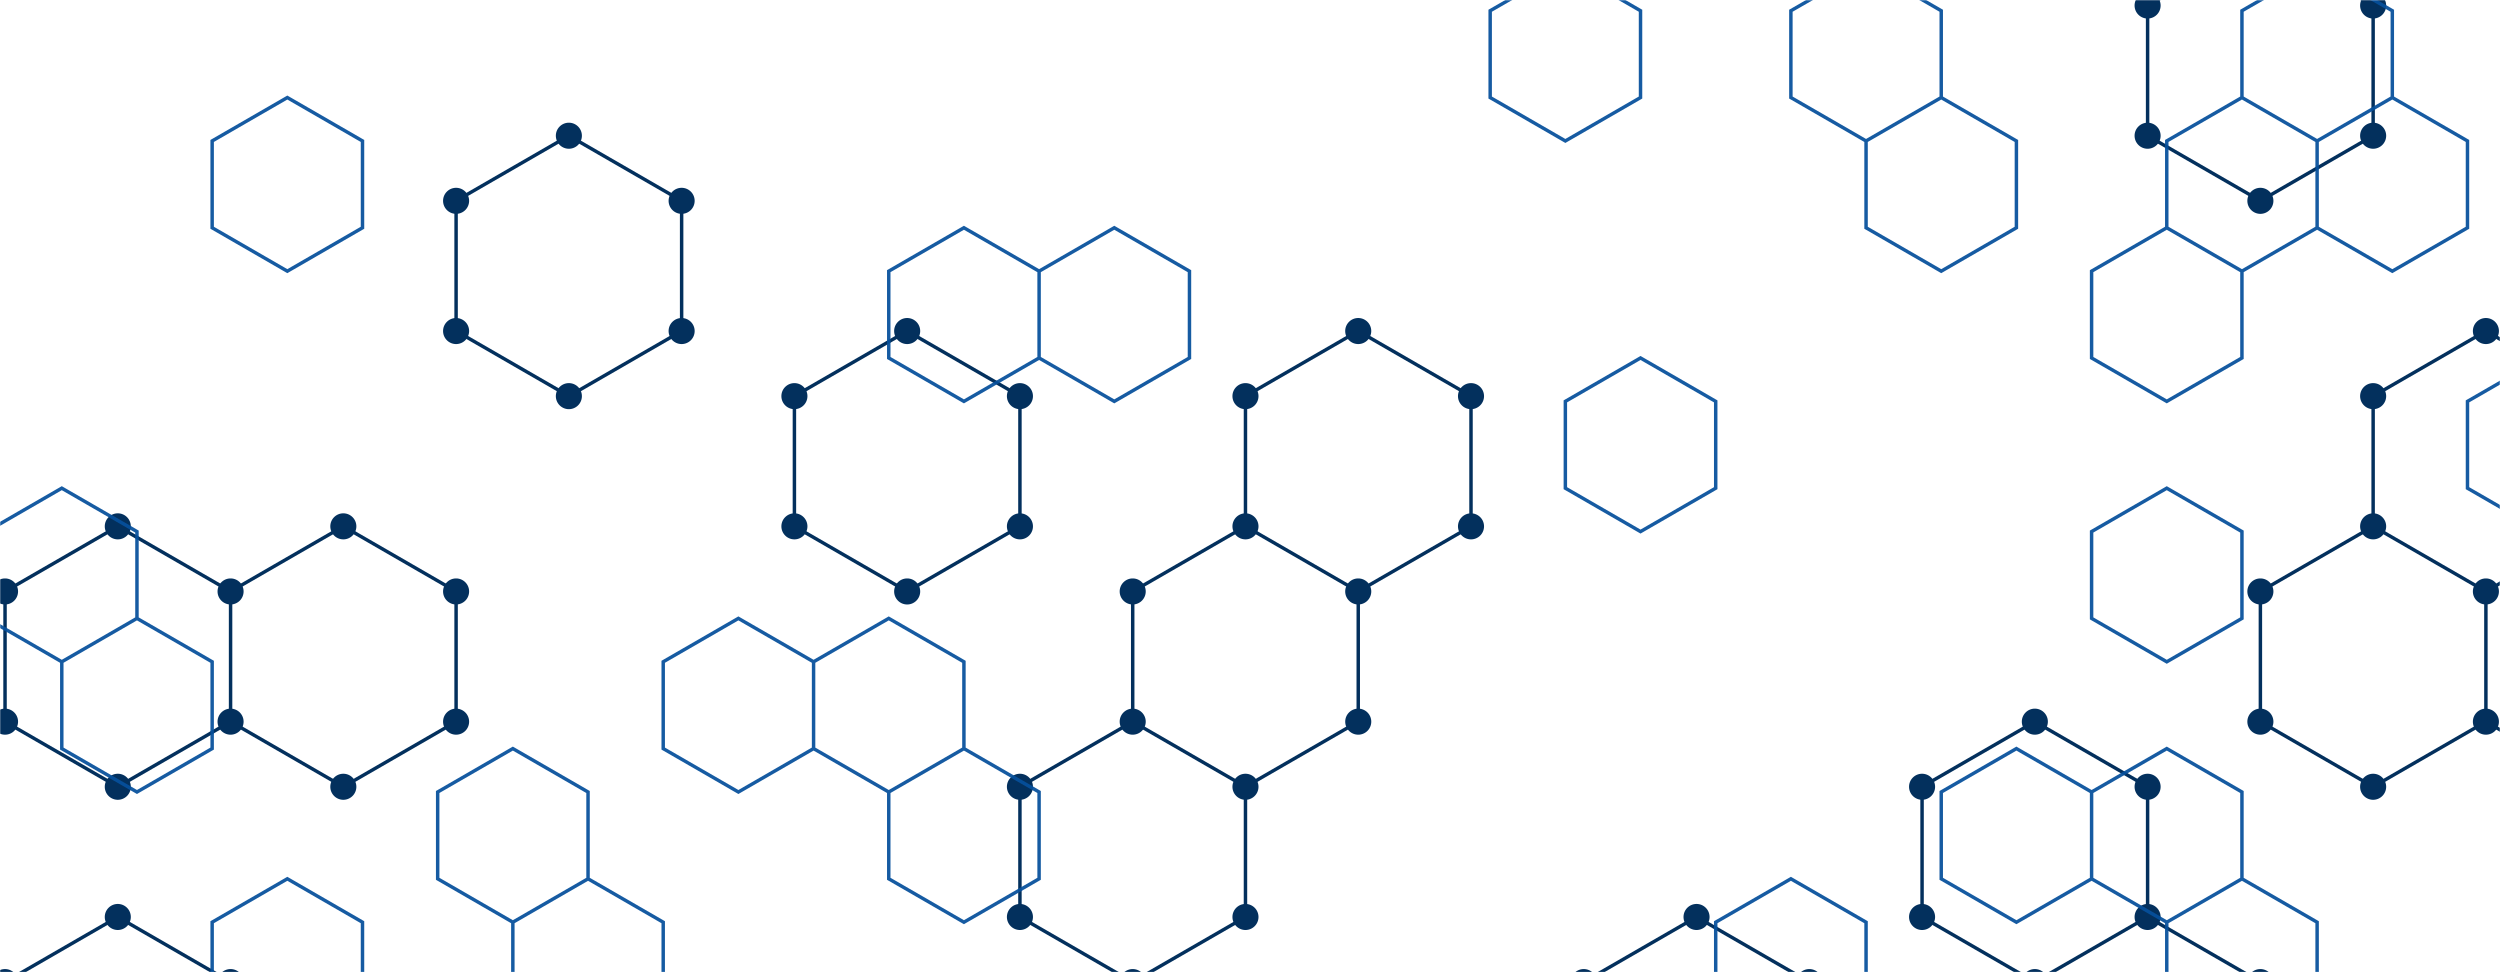 <svg xmlns="http://www.w3.org/2000/svg" version="1.1" xmlns:xlink="http://www.w3.org/1999/xlink" xmlns:svgjs="http://svgjs.com/svgjs" width="1440" height="560" preserveAspectRatio="none" viewBox="0 0 1440 560"><g mask="url(&quot;#SvgjsMask1184&quot;)" fill="none"><path d="M67.85 303.18L132.81 340.68L132.81 415.68L67.85 453.18L2.9 415.68L2.9 340.68zM67.85 528.18L132.81 565.68L132.81 640.68L67.85 678.18L2.9 640.68L2.9 565.68zM197.76 303.18L262.71 340.68L262.71 415.68L197.76 453.18L132.81 415.68L132.81 340.68zM327.67 78.18L392.62 115.68L392.62 190.68L327.67 228.18L262.71 190.68L262.71 115.68zM522.53 190.68L587.48 228.18L587.48 303.18L522.53 340.68L457.58 303.18L457.58 228.18zM717.39 303.18L782.35 340.68L782.35 415.68L717.39 453.18L652.44 415.68L652.44 340.68zM652.44 415.68L717.39 453.18L717.39 528.18L652.44 565.68L587.48 528.18L587.48 453.18zM782.34 190.68L847.3 228.18L847.3 303.18L782.34 340.68L717.39 303.18L717.39 228.18zM977.21 528.18L1042.16 565.68L1042.16 640.68L977.21 678.18L912.25 640.68L912.25 565.68zM1172.07 415.68L1237.02 453.18L1237.02 528.18L1172.07 565.68L1107.11 528.18L1107.11 453.18zM1237.02 528.18L1301.97 565.68L1301.97 640.68L1237.02 678.18L1172.07 640.68L1172.07 565.68zM1301.98 -34.32L1366.93 3.18L1366.93 78.18L1301.98 115.68L1237.02 78.18L1237.02 3.18zM1366.93 303.18L1431.88 340.68L1431.88 415.68L1366.93 453.18L1301.98 415.68L1301.98 340.68zM1431.88 190.68L1496.84 228.18L1496.84 303.18L1431.88 340.68L1366.93 303.18L1366.93 228.18zM1496.84 303.18L1561.79 340.68L1561.79 415.68L1496.84 453.18L1431.88 415.68L1431.88 340.68z" stroke="#03305d" stroke-width="2"></path><path d="M60.35 303.18 a7.5 7.5 0 1 0 15 0 a7.5 7.5 0 1 0 -15 0zM125.31 340.68 a7.5 7.5 0 1 0 15 0 a7.5 7.5 0 1 0 -15 0zM125.31 415.68 a7.5 7.5 0 1 0 15 0 a7.5 7.5 0 1 0 -15 0zM60.35 453.18 a7.5 7.5 0 1 0 15 0 a7.5 7.5 0 1 0 -15 0zM-4.6 415.68 a7.5 7.5 0 1 0 15 0 a7.5 7.5 0 1 0 -15 0zM-4.6 340.68 a7.5 7.5 0 1 0 15 0 a7.5 7.5 0 1 0 -15 0zM60.35 528.18 a7.5 7.5 0 1 0 15 0 a7.5 7.5 0 1 0 -15 0zM125.31 565.68 a7.5 7.5 0 1 0 15 0 a7.5 7.5 0 1 0 -15 0zM125.31 640.68 a7.5 7.5 0 1 0 15 0 a7.5 7.5 0 1 0 -15 0zM60.35 678.18 a7.5 7.5 0 1 0 15 0 a7.5 7.5 0 1 0 -15 0zM-4.6 640.68 a7.5 7.5 0 1 0 15 0 a7.5 7.5 0 1 0 -15 0zM-4.6 565.68 a7.5 7.5 0 1 0 15 0 a7.5 7.5 0 1 0 -15 0zM190.26 303.18 a7.5 7.5 0 1 0 15 0 a7.5 7.5 0 1 0 -15 0zM255.21 340.68 a7.5 7.5 0 1 0 15 0 a7.5 7.5 0 1 0 -15 0zM255.21 415.68 a7.5 7.5 0 1 0 15 0 a7.5 7.5 0 1 0 -15 0zM190.26 453.18 a7.5 7.5 0 1 0 15 0 a7.5 7.5 0 1 0 -15 0zM320.17 78.18 a7.5 7.5 0 1 0 15 0 a7.5 7.5 0 1 0 -15 0zM385.12 115.68 a7.5 7.5 0 1 0 15 0 a7.5 7.5 0 1 0 -15 0zM385.12 190.68 a7.5 7.5 0 1 0 15 0 a7.5 7.5 0 1 0 -15 0zM320.17 228.18 a7.5 7.5 0 1 0 15 0 a7.5 7.5 0 1 0 -15 0zM255.21 190.68 a7.5 7.5 0 1 0 15 0 a7.5 7.5 0 1 0 -15 0zM255.21 115.68 a7.5 7.5 0 1 0 15 0 a7.5 7.5 0 1 0 -15 0zM515.03 190.68 a7.5 7.5 0 1 0 15 0 a7.5 7.5 0 1 0 -15 0zM579.98 228.18 a7.5 7.5 0 1 0 15 0 a7.5 7.5 0 1 0 -15 0zM579.98 303.18 a7.5 7.5 0 1 0 15 0 a7.5 7.5 0 1 0 -15 0zM515.03 340.68 a7.5 7.5 0 1 0 15 0 a7.5 7.5 0 1 0 -15 0zM450.08 303.18 a7.5 7.5 0 1 0 15 0 a7.5 7.5 0 1 0 -15 0zM450.08 228.18 a7.5 7.5 0 1 0 15 0 a7.5 7.5 0 1 0 -15 0zM709.89 303.18 a7.5 7.5 0 1 0 15 0 a7.5 7.5 0 1 0 -15 0zM774.85 340.68 a7.5 7.5 0 1 0 15 0 a7.5 7.5 0 1 0 -15 0zM774.85 415.68 a7.5 7.5 0 1 0 15 0 a7.5 7.5 0 1 0 -15 0zM709.89 453.18 a7.5 7.5 0 1 0 15 0 a7.5 7.5 0 1 0 -15 0zM644.94 415.68 a7.5 7.5 0 1 0 15 0 a7.5 7.5 0 1 0 -15 0zM644.94 340.68 a7.5 7.5 0 1 0 15 0 a7.5 7.5 0 1 0 -15 0zM709.89 528.18 a7.5 7.5 0 1 0 15 0 a7.5 7.5 0 1 0 -15 0zM644.94 565.68 a7.5 7.5 0 1 0 15 0 a7.5 7.5 0 1 0 -15 0zM579.98 528.18 a7.5 7.5 0 1 0 15 0 a7.5 7.5 0 1 0 -15 0zM579.98 453.18 a7.5 7.5 0 1 0 15 0 a7.5 7.5 0 1 0 -15 0zM774.84 190.68 a7.5 7.5 0 1 0 15 0 a7.5 7.5 0 1 0 -15 0zM839.8 228.18 a7.5 7.5 0 1 0 15 0 a7.5 7.5 0 1 0 -15 0zM839.8 303.18 a7.5 7.5 0 1 0 15 0 a7.5 7.5 0 1 0 -15 0zM774.84 340.68 a7.5 7.5 0 1 0 15 0 a7.5 7.5 0 1 0 -15 0zM709.89 228.18 a7.5 7.5 0 1 0 15 0 a7.5 7.5 0 1 0 -15 0zM969.71 528.18 a7.5 7.5 0 1 0 15 0 a7.5 7.5 0 1 0 -15 0zM1034.66 565.68 a7.5 7.5 0 1 0 15 0 a7.5 7.5 0 1 0 -15 0zM1034.66 640.68 a7.5 7.5 0 1 0 15 0 a7.5 7.5 0 1 0 -15 0zM969.71 678.18 a7.5 7.5 0 1 0 15 0 a7.5 7.5 0 1 0 -15 0zM904.75 640.68 a7.5 7.5 0 1 0 15 0 a7.5 7.5 0 1 0 -15 0zM904.75 565.68 a7.5 7.5 0 1 0 15 0 a7.5 7.5 0 1 0 -15 0zM1164.57 415.68 a7.5 7.5 0 1 0 15 0 a7.5 7.5 0 1 0 -15 0zM1229.52 453.18 a7.5 7.5 0 1 0 15 0 a7.5 7.5 0 1 0 -15 0zM1229.52 528.18 a7.5 7.5 0 1 0 15 0 a7.5 7.5 0 1 0 -15 0zM1164.57 565.68 a7.5 7.5 0 1 0 15 0 a7.5 7.5 0 1 0 -15 0zM1099.61 528.18 a7.5 7.5 0 1 0 15 0 a7.5 7.5 0 1 0 -15 0zM1099.61 453.18 a7.5 7.5 0 1 0 15 0 a7.5 7.5 0 1 0 -15 0zM1294.47 565.68 a7.5 7.5 0 1 0 15 0 a7.5 7.5 0 1 0 -15 0zM1294.47 640.68 a7.5 7.5 0 1 0 15 0 a7.5 7.5 0 1 0 -15 0zM1229.52 678.18 a7.5 7.5 0 1 0 15 0 a7.5 7.5 0 1 0 -15 0zM1164.57 640.68 a7.5 7.5 0 1 0 15 0 a7.5 7.5 0 1 0 -15 0zM1294.48 -34.32 a7.5 7.5 0 1 0 15 0 a7.5 7.5 0 1 0 -15 0zM1359.43 3.18 a7.5 7.5 0 1 0 15 0 a7.5 7.5 0 1 0 -15 0zM1359.43 78.18 a7.5 7.5 0 1 0 15 0 a7.5 7.5 0 1 0 -15 0zM1294.48 115.68 a7.5 7.5 0 1 0 15 0 a7.5 7.5 0 1 0 -15 0zM1229.52 78.18 a7.5 7.5 0 1 0 15 0 a7.5 7.5 0 1 0 -15 0zM1229.52 3.18 a7.5 7.5 0 1 0 15 0 a7.5 7.5 0 1 0 -15 0zM1359.43 303.18 a7.5 7.5 0 1 0 15 0 a7.5 7.5 0 1 0 -15 0zM1424.38 340.68 a7.5 7.5 0 1 0 15 0 a7.5 7.5 0 1 0 -15 0zM1424.38 415.68 a7.5 7.5 0 1 0 15 0 a7.5 7.5 0 1 0 -15 0zM1359.43 453.18 a7.5 7.5 0 1 0 15 0 a7.5 7.5 0 1 0 -15 0zM1294.48 415.68 a7.5 7.5 0 1 0 15 0 a7.5 7.5 0 1 0 -15 0zM1294.48 340.68 a7.5 7.5 0 1 0 15 0 a7.5 7.5 0 1 0 -15 0zM1424.38 190.68 a7.5 7.5 0 1 0 15 0 a7.5 7.5 0 1 0 -15 0zM1489.34 228.18 a7.5 7.5 0 1 0 15 0 a7.5 7.5 0 1 0 -15 0zM1489.34 303.18 a7.5 7.5 0 1 0 15 0 a7.5 7.5 0 1 0 -15 0zM1359.43 228.18 a7.5 7.5 0 1 0 15 0 a7.5 7.5 0 1 0 -15 0zM1554.29 340.68 a7.5 7.5 0 1 0 15 0 a7.5 7.5 0 1 0 -15 0zM1554.29 415.68 a7.5 7.5 0 1 0 15 0 a7.5 7.5 0 1 0 -15 0zM1489.34 453.18 a7.5 7.5 0 1 0 15 0 a7.5 7.5 0 1 0 -15 0z" fill="#03305d"></path><path d="M35.59 281.19L78.89 306.19L78.89 356.19L35.59 381.19L-7.71 356.19L-7.71 306.19zM78.89 356.19L122.2 381.19L122.2 431.19L78.89 456.19L35.59 431.19L35.59 381.19zM165.5 56.19L208.8 81.19L208.8 131.19L165.5 156.19L122.2 131.19L122.2 81.19zM165.5 506.19L208.8 531.19L208.8 581.19L165.5 606.19L122.2 581.19L122.2 531.19zM295.4 431.19L338.71 456.19L338.71 506.19L295.4 531.19L252.1 506.19L252.1 456.19zM338.71 506.19L382.01 531.19L382.01 581.19L338.71 606.19L295.4 581.19L295.4 531.19zM425.31 356.19L468.62 381.19L468.62 431.19L425.31 456.19L382.01 431.19L382.01 381.19zM511.92 356.19L555.22 381.19L555.22 431.19L511.92 456.19L468.62 431.19L468.62 381.19zM555.22 131.19L598.52 156.19L598.52 206.19L555.22 231.19L511.92 206.19L511.92 156.19zM555.22 431.19L598.52 456.19L598.52 506.19L555.22 531.19L511.92 506.19L511.92 456.19zM641.83 131.19L685.13 156.19L685.13 206.19L641.83 231.19L598.52 206.19L598.52 156.19zM901.64 -18.81L944.94 6.19L944.94 56.19L901.64 81.19L858.34 56.19L858.34 6.19zM944.94 206.19L988.25 231.19L988.25 281.19L944.94 306.19L901.64 281.19L901.64 231.19zM1031.55 506.19L1074.85 531.19L1074.85 581.19L1031.55 606.19L988.25 581.19L988.25 531.19zM1074.85 -18.81L1118.15 6.19L1118.15 56.19L1074.85 81.19L1031.55 56.19L1031.55 6.19zM1118.15 56.19L1161.45 81.19L1161.45 131.19L1118.15 156.19L1074.85 131.19L1074.85 81.19zM1161.45 431.19L1204.76 456.19L1204.76 506.19L1161.45 531.19L1118.15 506.19L1118.15 456.19zM1291.36 56.19L1334.66 81.19L1334.66 131.19L1291.36 156.19L1248.06 131.19L1248.06 81.19zM1248.06 131.19L1291.36 156.19L1291.36 206.19L1248.06 231.19L1204.76 206.19L1204.76 156.19zM1248.06 281.19L1291.36 306.19L1291.36 356.19L1248.06 381.19L1204.76 356.19L1204.76 306.19zM1248.06 431.19L1291.36 456.19L1291.36 506.19L1248.06 531.19L1204.76 506.19L1204.76 456.19zM1291.36 506.19L1334.66 531.19L1334.66 581.19L1291.36 606.19L1248.06 581.19L1248.06 531.19zM1334.66 -18.81L1377.97 6.19L1377.97 56.19L1334.66 81.19L1291.36 56.19L1291.36 6.19zM1377.97 56.19L1421.27 81.19L1421.27 131.19L1377.97 156.19L1334.66 131.19L1334.66 81.19zM1464.57 206.19L1507.88 231.19L1507.88 281.19L1464.57 306.19L1421.27 281.19L1421.27 231.19z" stroke="rgba(6, 80, 156, 0.93)" stroke-width="2"></path></g><defs><mask id="SvgjsMask1184"><rect width="1440" height="560" fill="#ffffff"></rect></mask></defs></svg>